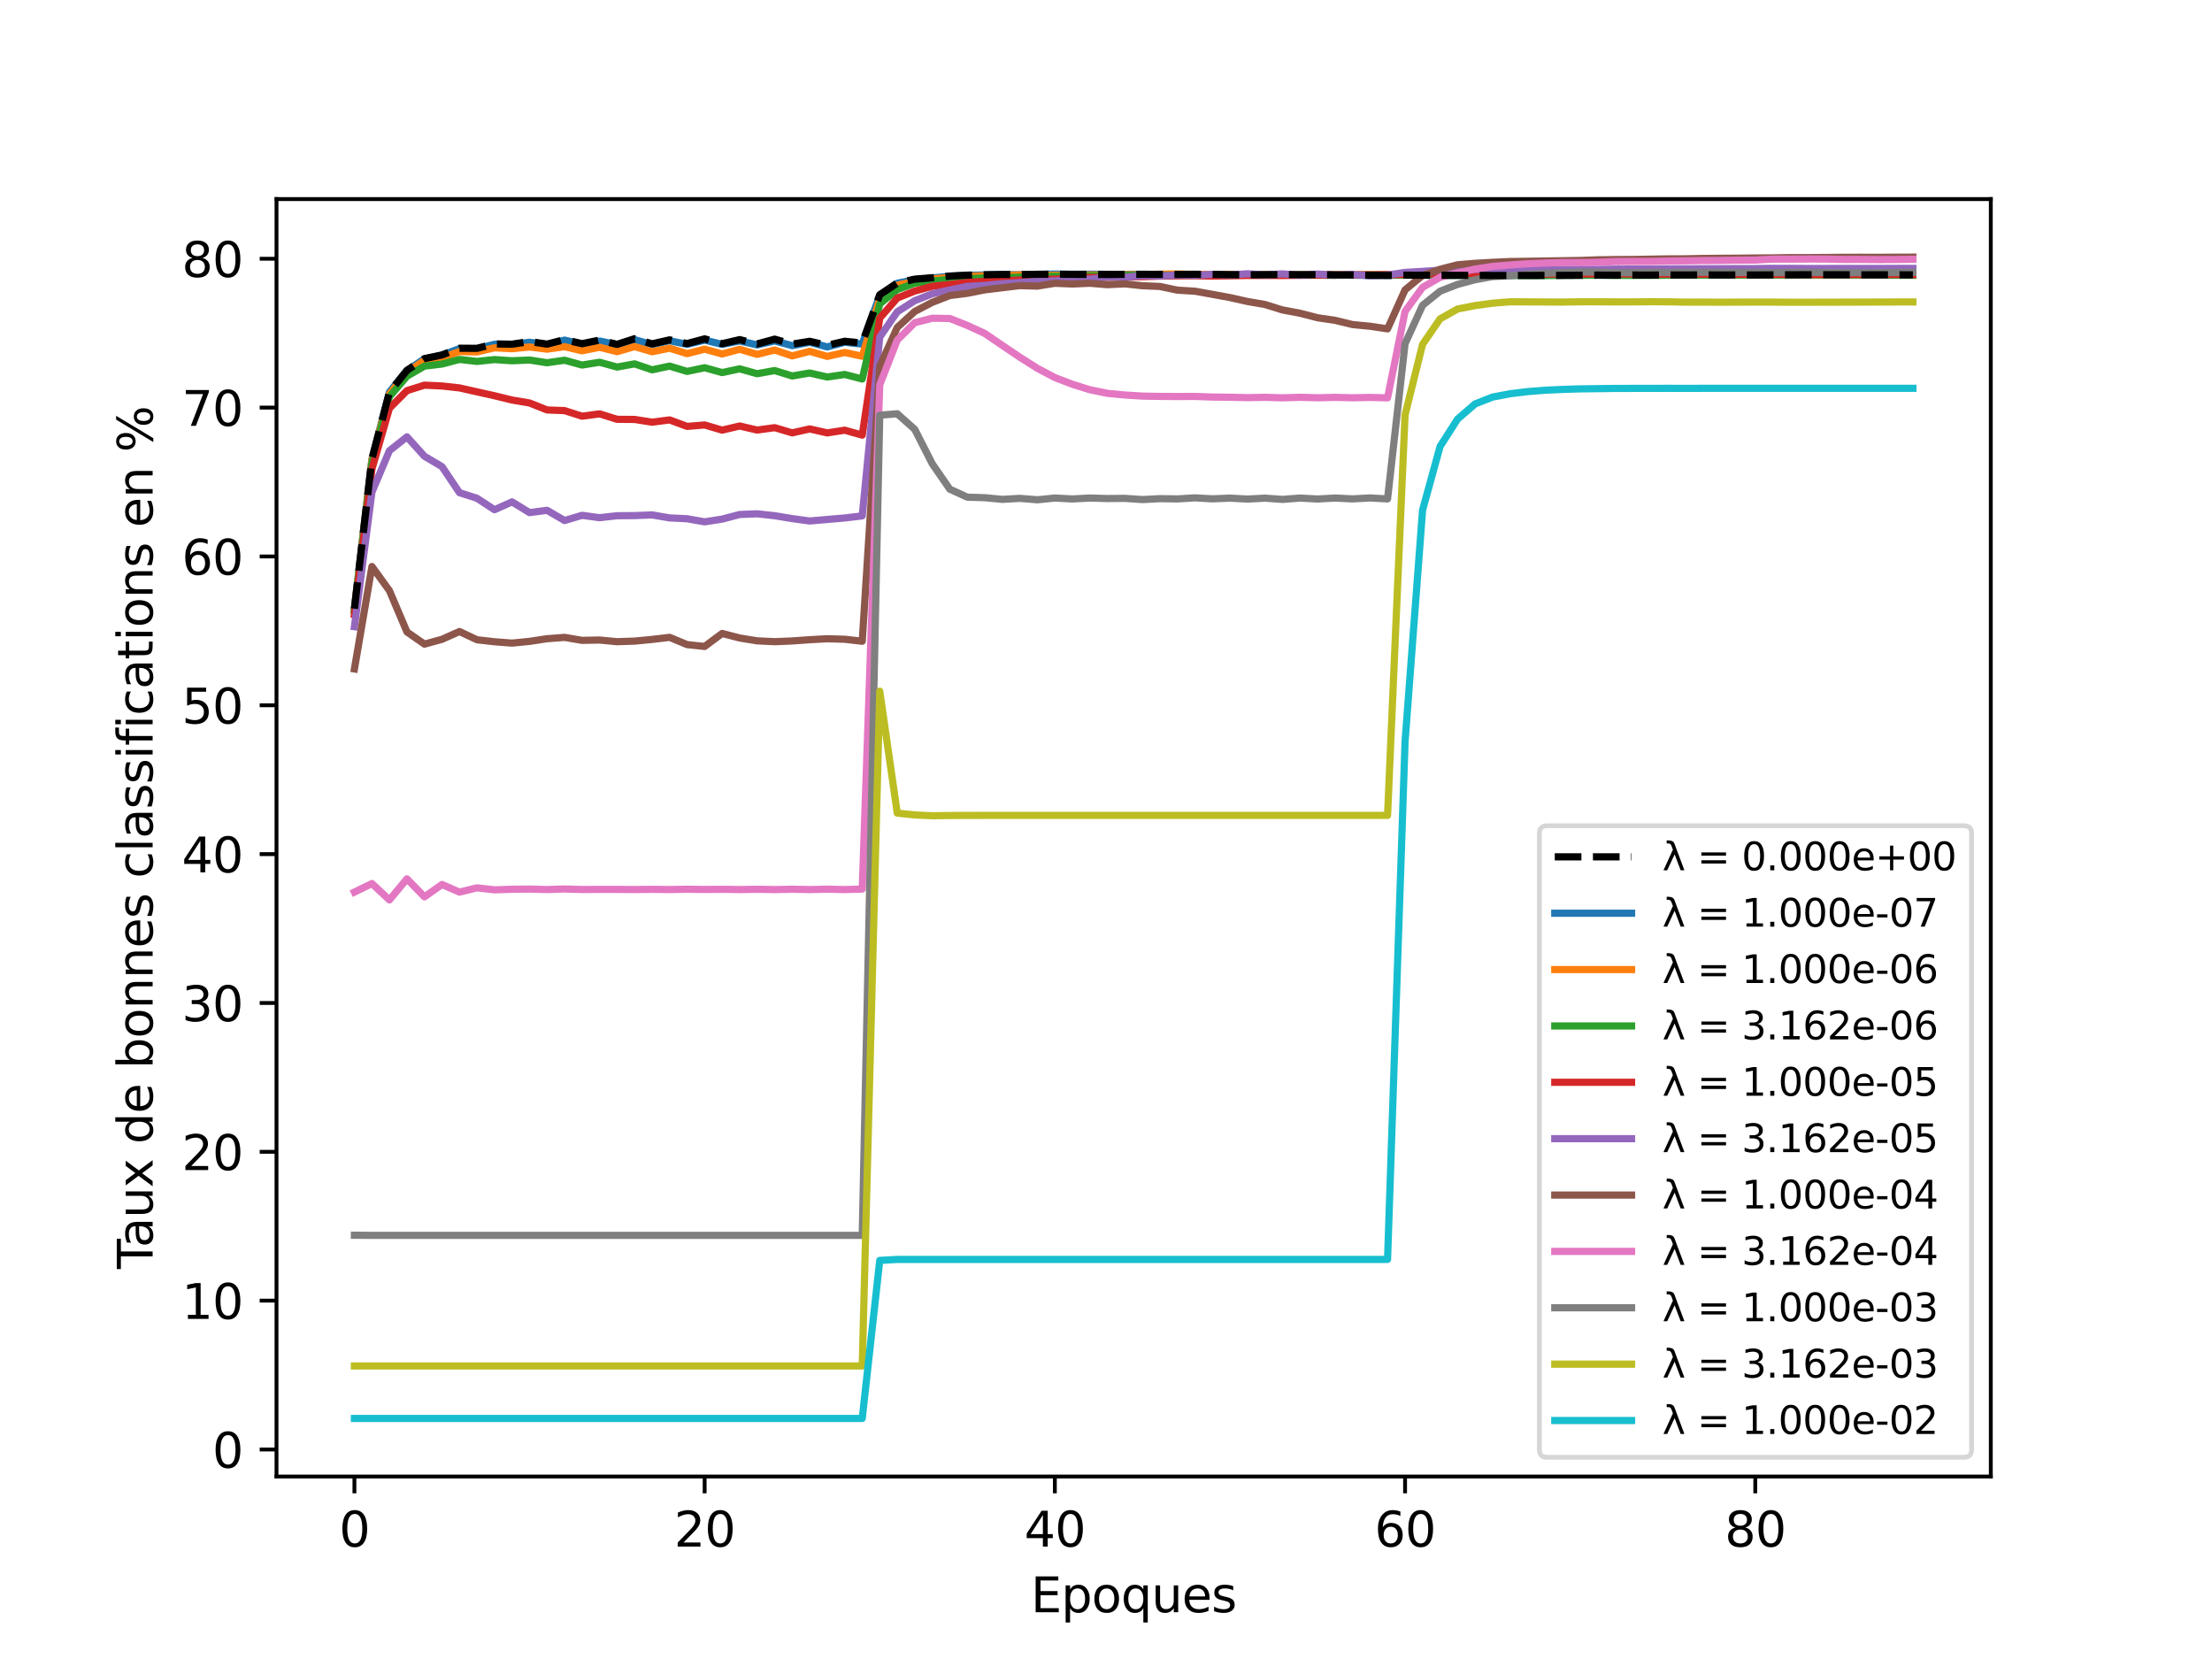 <?xml version="1.0" encoding="utf-8" standalone="no"?>
<!DOCTYPE svg PUBLIC "-//W3C//DTD SVG 1.1//EN"
  "http://www.w3.org/Graphics/SVG/1.1/DTD/svg11.dtd">
<svg xmlns:xlink="http://www.w3.org/1999/xlink" width="460.8pt" height="345.6pt" viewBox="0 0 460.8 345.6" xmlns="http://www.w3.org/2000/svg" version="1.1">
 <defs>
  <style type="text/css">*{stroke-linejoin: round; stroke-linecap: butt}</style>
 </defs>
 <g id="figure_1">
  <g id="patch_1">
   <path d="M 0 345.6 
L 460.8 345.6 
L 460.8 0 
L 0 0 
z
" style="fill: #ffffff"/>
  </g>
  <g id="axes_1">
   <g id="patch_2">
    <path d="M 57.6 307.584 
L 414.72 307.584 
L 414.72 41.472 
L 57.6 41.472 
z
" style="fill: #ffffff"/>
   </g>
   <g id="line2d_1">
    <path d="M 73.833 126.787 
L 77.481 95.65 
L 81.128 81.66 
L 84.776 77.214 
L 88.424 74.733 
L 92.072 74.001 
L 95.72 72.625 
L 99.367 72.649 
L 103.015 71.713 
L 106.663 71.75 
L 110.311 71.304 
L 113.959 71.781 
L 117.606 70.851 
L 121.254 71.701 
L 124.902 71.043 
L 128.55 71.8 
L 132.198 70.764 
L 135.845 71.788 
L 139.493 70.981 
L 143.141 71.732 
L 146.789 70.851 
L 150.437 71.732 
L 154.084 71.025 
L 157.732 71.85 
L 161.38 71.019 
L 165.028 72.005 
L 168.676 71.304 
L 172.323 72.271 
L 175.971 71.298 
L 179.619 71.688 
L 183.267 61.537 
L 186.915 59 
L 190.562 58.281 
L 194.21 57.915 
L 197.858 57.549 
L 201.506 57.369 
L 205.154 57.276 
L 208.801 57.208 
L 212.449 57.227 
L 216.097 57.14 
L 219.745 57.09 
L 223.393 57.128 
L 227.04 57.115 
L 230.688 57.14 
L 234.336 57.159 
L 237.984 57.121 
L 241.632 57.177 
L 245.28 57.19 
L 248.927 57.146 
L 252.575 57.159 
L 256.223 57.214 
L 259.871 57.196 
L 263.519 57.276 
L 267.166 57.27 
L 270.814 57.252 
L 274.462 57.264 
L 278.11 57.301 
L 281.758 57.338 
L 285.405 57.351 
L 289.053 57.351 
L 292.701 57.307 
L 296.349 57.307 
L 299.997 57.332 
L 303.644 57.332 
L 307.292 57.32 
L 310.94 57.351 
L 314.588 57.351 
L 318.236 57.345 
L 321.883 57.345 
L 325.531 57.326 
L 329.179 57.32 
L 332.827 57.326 
L 336.475 57.314 
L 340.122 57.32 
L 343.77 57.314 
L 347.418 57.283 
L 351.066 57.27 
L 354.714 57.264 
L 358.361 57.27 
L 362.009 57.314 
L 365.657 57.301 
L 369.305 57.289 
L 372.953 57.295 
L 376.6 57.276 
L 380.248 57.301 
L 383.896 57.295 
L 387.544 57.289 
L 391.192 57.289 
L 394.839 57.295 
L 398.487 57.307 
" clip-path="url(#pf3ab8b1bfd)" style="fill: none; stroke: #1f77b4; stroke-width: 1.5; stroke-linecap: square"/>
   </g>
   <g id="line2d_2">
    <path d="M 73.833 126.992 
L 77.481 95.824 
L 81.128 82.094 
L 84.776 77.58 
L 88.424 75.043 
L 92.072 74.535 
L 95.72 73.232 
L 99.367 73.313 
L 103.015 72.451 
L 106.663 72.643 
L 110.311 72.284 
L 113.959 72.736 
L 117.606 72.222 
L 121.254 73.077 
L 124.902 72.346 
L 128.55 73.257 
L 132.198 72.203 
L 135.845 73.27 
L 139.493 72.538 
L 143.141 73.673 
L 146.789 72.73 
L 150.437 73.741 
L 154.084 72.755 
L 157.732 73.822 
L 161.38 72.91 
L 165.028 74.138 
L 168.676 73.189 
L 172.323 74.243 
L 175.971 73.425 
L 179.619 74.212 
L 183.267 62.25 
L 186.915 59.428 
L 190.562 58.579 
L 194.21 58.114 
L 197.858 57.785 
L 201.506 57.562 
L 205.154 57.425 
L 208.801 57.357 
L 212.449 57.258 
L 216.097 57.314 
L 219.745 57.326 
L 223.393 57.283 
L 227.04 57.27 
L 230.688 57.27 
L 234.336 57.221 
L 237.984 57.214 
L 241.632 57.115 
L 245.28 57.072 
L 248.927 57.146 
L 252.575 57.183 
L 256.223 57.152 
L 259.871 57.165 
L 263.519 57.159 
L 267.166 57.221 
L 270.814 57.258 
L 274.462 57.214 
L 278.11 57.239 
L 281.758 57.252 
L 285.405 57.252 
L 289.053 57.227 
L 292.701 57.233 
L 296.349 57.233 
L 299.997 57.221 
L 303.644 57.27 
L 307.292 57.245 
L 310.94 57.276 
L 314.588 57.27 
L 318.236 57.27 
L 321.883 57.283 
L 325.531 57.264 
L 329.179 57.276 
L 332.827 57.27 
L 336.475 57.258 
L 340.122 57.245 
L 343.77 57.239 
L 347.418 57.258 
L 351.066 57.252 
L 354.714 57.27 
L 358.361 57.27 
L 362.009 57.283 
L 365.657 57.258 
L 369.305 57.264 
L 372.953 57.27 
L 376.6 57.27 
L 380.248 57.283 
L 383.896 57.264 
L 387.544 57.258 
L 391.192 57.264 
L 394.839 57.245 
L 398.487 57.264 
" clip-path="url(#pf3ab8b1bfd)" style="fill: none; stroke: #ff7f0e; stroke-width: 1.5; stroke-linecap: square"/>
   </g>
   <g id="line2d_3">
    <path d="M 73.833 127.172 
L 77.481 96.37 
L 81.128 82.646 
L 84.776 78.373 
L 88.424 76.271 
L 92.072 75.837 
L 95.72 74.876 
L 99.367 75.291 
L 103.015 74.907 
L 106.663 75.155 
L 110.311 75 
L 113.959 75.564 
L 117.606 75.043 
L 121.254 76.048 
L 124.902 75.465 
L 128.55 76.463 
L 132.198 75.8 
L 135.845 77.04 
L 139.493 76.265 
L 143.141 77.375 
L 146.789 76.606 
L 150.437 77.617 
L 154.084 76.835 
L 157.732 77.852 
L 161.38 77.195 
L 165.028 78.324 
L 168.676 77.704 
L 172.323 78.541 
L 175.971 78.007 
L 179.619 78.956 
L 183.267 63.304 
L 186.915 60.321 
L 190.562 59 
L 194.21 58.554 
L 197.858 58.207 
L 201.506 58.07 
L 205.154 57.903 
L 208.801 57.81 
L 212.449 57.754 
L 216.097 57.611 
L 219.745 57.555 
L 223.393 57.537 
L 227.04 57.45 
L 230.688 57.407 
L 234.336 57.351 
L 237.984 57.357 
L 241.632 57.351 
L 245.28 57.351 
L 248.927 57.351 
L 252.575 57.351 
L 256.223 57.351 
L 259.871 57.295 
L 263.519 57.276 
L 267.166 57.283 
L 270.814 57.307 
L 274.462 57.332 
L 278.11 57.357 
L 281.758 57.295 
L 285.405 57.27 
L 289.053 57.245 
L 292.701 57.27 
L 296.349 57.295 
L 299.997 57.338 
L 303.644 57.351 
L 307.292 57.357 
L 310.94 57.394 
L 314.588 57.369 
L 318.236 57.382 
L 321.883 57.382 
L 325.531 57.351 
L 329.179 57.338 
L 332.827 57.314 
L 336.475 57.363 
L 340.122 57.363 
L 343.77 57.357 
L 347.418 57.338 
L 351.066 57.295 
L 354.714 57.314 
L 358.361 57.295 
L 362.009 57.289 
L 365.657 57.276 
L 369.305 57.264 
L 372.953 57.283 
L 376.6 57.258 
L 380.248 57.245 
L 383.896 57.283 
L 387.544 57.295 
L 391.192 57.32 
L 394.839 57.338 
L 398.487 57.351 
" clip-path="url(#pf3ab8b1bfd)" style="fill: none; stroke: #2ca02c; stroke-width: 1.5; stroke-linecap: square"/>
   </g>
   <g id="line2d_4">
    <path d="M 73.833 127.984 
L 77.481 97.715 
L 81.128 85.046 
L 84.776 81.375 
L 88.424 80.234 
L 92.072 80.407 
L 95.72 80.81 
L 99.367 81.629 
L 103.015 82.441 
L 106.663 83.334 
L 110.311 83.948 
L 113.959 85.399 
L 117.606 85.536 
L 121.254 86.702 
L 124.902 86.212 
L 128.55 87.347 
L 132.198 87.378 
L 135.845 87.948 
L 139.493 87.477 
L 143.141 88.829 
L 146.789 88.525 
L 150.437 89.604 
L 154.084 88.742 
L 157.732 89.592 
L 161.38 89.089 
L 165.028 90.174 
L 168.676 89.35 
L 172.323 90.181 
L 175.971 89.616 
L 179.619 90.646 
L 183.267 66.268 
L 186.915 62.082 
L 190.562 60.631 
L 194.21 59.639 
L 197.858 59.261 
L 201.506 58.845 
L 205.154 58.603 
L 208.801 58.504 
L 212.449 58.324 
L 216.097 58.25 
L 219.745 58.151 
L 223.393 57.903 
L 227.04 57.791 
L 230.688 57.766 
L 234.336 57.686 
L 237.984 57.636 
L 241.632 57.518 
L 245.28 57.456 
L 248.927 57.438 
L 252.575 57.506 
L 256.223 57.45 
L 259.871 57.382 
L 263.519 57.382 
L 267.166 57.394 
L 270.814 57.351 
L 274.462 57.314 
L 278.11 57.32 
L 281.758 57.283 
L 285.405 57.245 
L 289.053 57.208 
L 292.701 57.165 
L 296.349 57.066 
L 299.997 57.022 
L 303.644 57.004 
L 307.292 56.942 
L 310.94 56.954 
L 314.588 56.997 
L 318.236 57.059 
L 321.883 57.115 
L 325.531 57.072 
L 329.179 57.078 
L 332.827 57.084 
L 336.475 57.053 
L 340.122 57.072 
L 343.77 57.09 
L 347.418 57.103 
L 351.066 57.09 
L 354.714 57.109 
L 358.361 57.078 
L 362.009 57.128 
L 365.657 57.134 
L 369.305 57.14 
L 372.953 57.159 
L 376.6 57.171 
L 380.248 57.196 
L 383.896 57.165 
L 387.544 57.177 
L 391.192 57.183 
L 394.839 57.177 
L 398.487 57.196 
" clip-path="url(#pf3ab8b1bfd)" style="fill: none; stroke: #d62728; stroke-width: 1.5; stroke-linecap: square"/>
   </g>
   <g id="line2d_5">
    <path d="M 73.833 130.551 
L 77.481 102.515 
L 81.128 93.883 
L 84.776 91.005 
L 88.424 95.049 
L 92.072 97.207 
L 95.72 102.633 
L 99.367 103.799 
L 103.015 106.186 
L 106.663 104.549 
L 110.311 106.788 
L 113.959 106.304 
L 117.606 108.437 
L 121.254 107.352 
L 124.902 107.848 
L 128.55 107.433 
L 132.198 107.408 
L 135.845 107.265 
L 139.493 107.892 
L 143.141 108.065 
L 146.789 108.71 
L 150.437 108.14 
L 154.084 107.178 
L 157.732 107.036 
L 161.38 107.433 
L 165.028 108.034 
L 168.676 108.53 
L 172.323 108.214 
L 175.971 107.904 
L 179.619 107.47 
L 183.267 70.225 
L 186.915 64.954 
L 190.562 62.634 
L 194.21 61.202 
L 197.858 60.402 
L 201.506 59.664 
L 205.154 59.453 
L 208.801 59.1 
L 212.449 58.87 
L 216.097 58.56 
L 219.745 58.517 
L 223.393 58.182 
L 227.04 58.176 
L 230.688 57.717 
L 234.336 57.754 
L 237.984 57.438 
L 241.632 57.487 
L 245.28 57.301 
L 248.927 57.369 
L 252.575 57.14 
L 256.223 57.289 
L 259.871 57.028 
L 263.519 57.264 
L 267.166 57.047 
L 270.814 57.345 
L 274.462 57.09 
L 278.11 57.326 
L 281.758 57.183 
L 285.405 57.444 
L 289.053 57.289 
L 292.701 56.749 
L 296.349 56.532 
L 299.997 56.297 
L 303.644 56.104 
L 307.292 56.129 
L 310.94 56.098 
L 314.588 56.086 
L 318.236 56.086 
L 321.883 56.142 
L 325.531 56.154 
L 329.179 56.129 
L 332.827 56.123 
L 336.475 56.067 
L 340.122 56.042 
L 343.77 56.049 
L 347.418 56.005 
L 351.066 55.999 
L 354.714 55.98 
L 358.361 55.968 
L 362.009 55.949 
L 365.657 55.943 
L 369.305 55.906 
L 372.953 55.906 
L 376.6 55.937 
L 380.248 55.931 
L 383.896 55.925 
L 387.544 55.918 
L 391.192 55.925 
L 394.839 55.906 
L 398.487 55.906 
" clip-path="url(#pf3ab8b1bfd)" style="fill: none; stroke: #9467bd; stroke-width: 1.5; stroke-linecap: square"/>
   </g>
   <g id="line2d_6">
    <path d="M 73.833 139.357 
L 77.481 118.012 
L 81.128 123.048 
L 84.776 131.643 
L 88.424 134.185 
L 92.072 133.181 
L 95.72 131.556 
L 99.367 133.274 
L 103.015 133.689 
L 106.663 133.968 
L 110.311 133.609 
L 113.959 133.057 
L 117.606 132.778 
L 121.254 133.398 
L 124.902 133.329 
L 128.55 133.677 
L 132.198 133.553 
L 135.845 133.205 
L 139.493 132.771 
L 143.141 134.284 
L 146.789 134.669 
L 150.437 131.959 
L 154.084 132.908 
L 157.732 133.497 
L 161.38 133.677 
L 165.028 133.522 
L 168.676 133.261 
L 172.323 133.063 
L 175.971 133.168 
L 179.619 133.584 
L 183.267 76.314 
L 186.915 68.216 
L 190.562 64.879 
L 194.21 62.982 
L 197.858 61.568 
L 201.506 61.103 
L 205.154 60.383 
L 208.801 59.937 
L 212.449 59.503 
L 216.097 59.602 
L 219.745 59.013 
L 223.393 59.162 
L 227.04 59.007 
L 230.688 59.304 
L 234.336 59.131 
L 237.984 59.521 
L 241.632 59.676 
L 245.28 60.445 
L 248.927 60.662 
L 252.575 61.32 
L 256.223 61.989 
L 259.871 62.808 
L 263.519 63.434 
L 267.166 64.569 
L 270.814 65.251 
L 274.462 66.194 
L 278.11 66.727 
L 281.758 67.614 
L 285.405 67.961 
L 289.053 68.507 
L 292.701 60.383 
L 296.349 57.376 
L 299.997 56.092 
L 303.644 55.156 
L 307.292 54.852 
L 310.94 54.647 
L 314.588 54.48 
L 318.236 54.43 
L 321.883 54.368 
L 325.531 54.312 
L 329.179 54.256 
L 332.827 54.126 
L 336.475 54.07 
L 340.122 54.052 
L 343.77 53.99 
L 347.418 53.928 
L 351.066 53.915 
L 354.714 53.841 
L 358.361 53.81 
L 362.009 53.785 
L 365.657 53.742 
L 369.305 53.717 
L 372.953 53.661 
L 376.6 53.661 
L 380.248 53.636 
L 383.896 53.605 
L 387.544 53.593 
L 391.192 53.605 
L 394.839 53.58 
L 398.487 53.568 
" clip-path="url(#pf3ab8b1bfd)" style="fill: none; stroke: #8c564b; stroke-width: 1.5; stroke-linecap: square"/>
   </g>
   <g id="line2d_7">
    <path d="M 73.833 185.842 
L 77.481 184.063 
L 81.128 187.473 
L 84.776 183.083 
L 88.424 186.828 
L 92.072 184.255 
L 95.72 185.842 
L 99.367 184.949 
L 103.015 185.371 
L 106.663 185.247 
L 110.311 185.21 
L 113.959 185.309 
L 117.606 185.191 
L 121.254 185.303 
L 124.902 185.278 
L 128.55 185.278 
L 132.198 185.309 
L 135.845 185.266 
L 139.493 185.315 
L 143.141 185.241 
L 146.789 185.297 
L 150.437 185.259 
L 154.084 185.315 
L 157.732 185.253 
L 161.38 185.315 
L 165.028 185.241 
L 168.676 185.315 
L 172.323 185.228 
L 175.971 185.315 
L 179.619 185.204 
L 183.267 80.165 
L 186.915 70.845 
L 190.562 67.217 
L 194.21 66.293 
L 197.858 66.343 
L 201.506 67.788 
L 205.154 69.468 
L 208.801 71.955 
L 212.449 74.411 
L 216.097 76.724 
L 219.745 78.652 
L 223.393 80.054 
L 227.04 81.189 
L 230.688 81.939 
L 234.336 82.286 
L 237.984 82.516 
L 241.632 82.578 
L 245.28 82.603 
L 248.927 82.584 
L 252.575 82.714 
L 256.223 82.751 
L 259.871 82.838 
L 263.519 82.764 
L 267.166 82.875 
L 270.814 82.764 
L 274.462 82.863 
L 278.11 82.776 
L 281.758 82.863 
L 285.405 82.789 
L 289.053 82.882 
L 292.701 64.861 
L 296.349 59.856 
L 299.997 57.766 
L 303.644 56.855 
L 307.292 56.049 
L 310.94 55.503 
L 314.588 55.199 
L 318.236 54.951 
L 321.883 54.796 
L 325.531 54.697 
L 329.179 54.697 
L 332.827 54.635 
L 336.475 54.486 
L 340.122 54.461 
L 343.77 54.461 
L 347.418 54.38 
L 351.066 54.337 
L 354.714 54.281 
L 358.361 54.256 
L 362.009 54.188 
L 365.657 54.176 
L 369.305 53.977 
L 372.953 53.983 
L 376.6 53.959 
L 380.248 53.965 
L 383.896 54.052 
L 387.544 54.046 
L 391.192 54.077 
L 394.839 54.064 
L 398.487 54.014 
" clip-path="url(#pf3ab8b1bfd)" style="fill: none; stroke: #e377c2; stroke-width: 1.5; stroke-linecap: square"/>
   </g>
   <g id="line2d_8">
    <path d="M 73.833 257.319 
L 77.481 257.35 
L 81.128 257.35 
L 84.776 257.35 
L 88.424 257.35 
L 92.072 257.35 
L 95.72 257.35 
L 99.367 257.35 
L 103.015 257.35 
L 106.663 257.35 
L 110.311 257.35 
L 113.959 257.35 
L 117.606 257.35 
L 121.254 257.35 
L 124.902 257.35 
L 128.55 257.35 
L 132.198 257.35 
L 135.845 257.35 
L 139.493 257.35 
L 143.141 257.35 
L 146.789 257.35 
L 150.437 257.35 
L 154.084 257.35 
L 157.732 257.35 
L 161.38 257.35 
L 165.028 257.35 
L 168.676 257.35 
L 172.323 257.35 
L 175.971 257.35 
L 179.619 257.35 
L 183.267 86.497 
L 186.915 86.193 
L 190.562 89.443 
L 194.21 96.618 
L 197.858 101.901 
L 201.506 103.569 
L 205.154 103.681 
L 208.801 104.028 
L 212.449 103.817 
L 216.097 104.115 
L 219.745 103.749 
L 223.393 103.941 
L 227.04 103.749 
L 230.688 103.855 
L 234.336 103.817 
L 237.984 104.072 
L 241.632 103.879 
L 245.28 103.935 
L 248.927 103.712 
L 252.575 103.917 
L 256.223 103.768 
L 259.871 103.966 
L 263.519 103.774 
L 267.166 104.034 
L 270.814 103.755 
L 274.462 103.954 
L 278.11 103.749 
L 281.758 103.929 
L 285.405 103.731 
L 289.053 103.935 
L 292.701 71.589 
L 296.349 63.596 
L 299.997 60.662 
L 303.644 59.242 
L 307.292 58.269 
L 310.94 57.617 
L 314.588 57.438 
L 318.236 57.14 
L 321.883 56.935 
L 325.531 56.78 
L 329.179 56.656 
L 332.827 56.693 
L 336.475 56.805 
L 340.122 56.805 
L 343.77 56.731 
L 347.418 56.774 
L 351.066 56.743 
L 354.714 56.724 
L 358.361 56.743 
L 362.009 56.762 
L 365.657 56.743 
L 369.305 56.799 
L 372.953 56.768 
L 376.6 56.755 
L 380.248 56.78 
L 383.896 56.811 
L 387.544 56.811 
L 391.192 56.799 
L 394.839 56.774 
L 398.487 56.749 
" clip-path="url(#pf3ab8b1bfd)" style="fill: none; stroke: #7f7f7f; stroke-width: 1.5; stroke-linecap: square"/>
   </g>
   <g id="line2d_9">
    <path d="M 73.833 284.555 
L 77.481 284.555 
L 81.128 284.555 
L 84.776 284.555 
L 88.424 284.555 
L 92.072 284.555 
L 95.72 284.555 
L 99.367 284.555 
L 103.015 284.555 
L 106.663 284.555 
L 110.311 284.555 
L 113.959 284.555 
L 117.606 284.555 
L 121.254 284.555 
L 124.902 284.555 
L 128.55 284.555 
L 132.198 284.555 
L 135.845 284.555 
L 139.493 284.555 
L 143.141 284.555 
L 146.789 284.555 
L 150.437 284.555 
L 154.084 284.555 
L 157.732 284.555 
L 161.38 284.555 
L 165.028 284.555 
L 168.676 284.555 
L 172.323 284.555 
L 175.971 284.555 
L 179.619 284.555 
L 183.267 143.99 
L 186.915 169.39 
L 190.562 169.768 
L 194.21 169.936 
L 197.858 169.88 
L 201.506 169.868 
L 205.154 169.862 
L 208.801 169.862 
L 212.449 169.862 
L 216.097 169.862 
L 219.745 169.862 
L 223.393 169.862 
L 227.04 169.862 
L 230.688 169.862 
L 234.336 169.862 
L 237.984 169.862 
L 241.632 169.862 
L 245.28 169.862 
L 248.927 169.862 
L 252.575 169.862 
L 256.223 169.862 
L 259.871 169.862 
L 263.519 169.862 
L 267.166 169.862 
L 270.814 169.862 
L 274.462 169.862 
L 278.11 169.862 
L 281.758 169.862 
L 285.405 169.862 
L 289.053 169.862 
L 292.701 86.41 
L 296.349 71.732 
L 299.997 66.423 
L 303.644 64.371 
L 307.292 63.658 
L 310.94 63.161 
L 314.588 62.87 
L 318.236 62.889 
L 321.883 62.907 
L 325.531 62.926 
L 329.179 62.87 
L 332.827 62.87 
L 336.475 62.889 
L 340.122 62.895 
L 343.77 62.851 
L 347.418 62.876 
L 351.066 62.938 
L 354.714 62.932 
L 358.361 62.957 
L 362.009 62.938 
L 365.657 62.926 
L 369.305 62.932 
L 372.953 62.963 
L 376.6 62.963 
L 380.248 62.951 
L 383.896 62.944 
L 387.544 62.932 
L 391.192 62.92 
L 394.839 62.907 
L 398.487 62.901 
" clip-path="url(#pf3ab8b1bfd)" style="fill: none; stroke: #bcbd22; stroke-width: 1.5; stroke-linecap: square"/>
   </g>
   <g id="line2d_10">
    <path d="M 73.833 295.488 
L 77.481 295.488 
L 81.128 295.488 
L 84.776 295.488 
L 88.424 295.488 
L 92.072 295.488 
L 95.72 295.488 
L 99.367 295.488 
L 103.015 295.488 
L 106.663 295.488 
L 110.311 295.488 
L 113.959 295.488 
L 117.606 295.488 
L 121.254 295.488 
L 124.902 295.488 
L 128.55 295.488 
L 132.198 295.488 
L 135.845 295.488 
L 139.493 295.488 
L 143.141 295.488 
L 146.789 295.488 
L 150.437 295.488 
L 154.084 295.488 
L 157.732 295.488 
L 161.38 295.488 
L 165.028 295.488 
L 168.676 295.488 
L 172.323 295.488 
L 175.971 295.488 
L 179.619 295.488 
L 183.267 262.565 
L 186.915 262.361 
L 190.562 262.361 
L 194.21 262.361 
L 197.858 262.361 
L 201.506 262.361 
L 205.154 262.361 
L 208.801 262.361 
L 212.449 262.361 
L 216.097 262.361 
L 219.745 262.361 
L 223.393 262.361 
L 227.04 262.361 
L 230.688 262.361 
L 234.336 262.361 
L 237.984 262.361 
L 241.632 262.361 
L 245.28 262.361 
L 248.927 262.361 
L 252.575 262.361 
L 256.223 262.361 
L 259.871 262.361 
L 263.519 262.361 
L 267.166 262.361 
L 270.814 262.361 
L 274.462 262.361 
L 278.11 262.361 
L 281.758 262.361 
L 285.405 262.361 
L 289.053 262.361 
L 292.701 154.47 
L 296.349 106.261 
L 299.997 93.002 
L 303.644 87.297 
L 307.292 84.141 
L 310.94 82.714 
L 314.588 82.02 
L 318.236 81.579 
L 321.883 81.288 
L 325.531 81.121 
L 329.179 81.009 
L 332.827 80.965 
L 336.475 80.916 
L 340.122 80.91 
L 343.77 80.903 
L 347.418 80.897 
L 351.066 80.903 
L 354.714 80.897 
L 358.361 80.897 
L 362.009 80.897 
L 365.657 80.897 
L 369.305 80.897 
L 372.953 80.897 
L 376.6 80.897 
L 380.248 80.897 
L 383.896 80.897 
L 387.544 80.897 
L 391.192 80.897 
L 394.839 80.897 
L 398.487 80.897 
" clip-path="url(#pf3ab8b1bfd)" style="fill: none; stroke: #17becf; stroke-width: 1.5; stroke-linecap: square"/>
   </g>
   <g id="matplotlib.axis_1">
    <g id="xtick_1">
     <g id="line2d_11">
      <defs>
       <path id="m7940fbcbc7" d="M 0 0 
L 0 3.5 
" style="stroke: #000000; stroke-width: 0.8"/>
      </defs>
      <g>
       <use xlink:href="#m7940fbcbc7" x="73.833" y="307.584" style="stroke: #000000; stroke-width: 0.8"/>
      </g>
     </g>
     <g id="text_1">
      <!-- 0 -->
      <g transform="translate(70.651 322.182) scale(0.1 -0.1)">
       <defs>
        <path id="DejaVuSans-30" d="M 2034 4250 
Q 1547 4250 1301 3770 
Q 1056 3291 1056 2328 
Q 1056 1369 1301 889 
Q 1547 409 2034 409 
Q 2525 409 2770 889 
Q 3016 1369 3016 2328 
Q 3016 3291 2770 3770 
Q 2525 4250 2034 4250 
z
M 2034 4750 
Q 2819 4750 3233 4129 
Q 3647 3509 3647 2328 
Q 3647 1150 3233 529 
Q 2819 -91 2034 -91 
Q 1250 -91 836 529 
Q 422 1150 422 2328 
Q 422 3509 836 4129 
Q 1250 4750 2034 4750 
z
" transform="scale(0.016)"/>
       </defs>
       <use xlink:href="#DejaVuSans-30"/>
      </g>
     </g>
    </g>
    <g id="xtick_2">
     <g id="line2d_12">
      <g>
       <use xlink:href="#m7940fbcbc7" x="146.789" y="307.584" style="stroke: #000000; stroke-width: 0.8"/>
      </g>
     </g>
     <g id="text_2">
      <!-- 20 -->
      <g transform="translate(140.426 322.182) scale(0.1 -0.1)">
       <defs>
        <path id="DejaVuSans-32" d="M 1228 531 
L 3431 531 
L 3431 0 
L 469 0 
L 469 531 
Q 828 903 1448 1529 
Q 2069 2156 2228 2338 
Q 2531 2678 2651 2914 
Q 2772 3150 2772 3378 
Q 2772 3750 2511 3984 
Q 2250 4219 1831 4219 
Q 1534 4219 1204 4116 
Q 875 4013 500 3803 
L 500 4441 
Q 881 4594 1212 4672 
Q 1544 4750 1819 4750 
Q 2544 4750 2975 4387 
Q 3406 4025 3406 3419 
Q 3406 3131 3298 2873 
Q 3191 2616 2906 2266 
Q 2828 2175 2409 1742 
Q 1991 1309 1228 531 
z
" transform="scale(0.016)"/>
       </defs>
       <use xlink:href="#DejaVuSans-32"/>
       <use xlink:href="#DejaVuSans-30" x="63.623"/>
      </g>
     </g>
    </g>
    <g id="xtick_3">
     <g id="line2d_13">
      <g>
       <use xlink:href="#m7940fbcbc7" x="219.745" y="307.584" style="stroke: #000000; stroke-width: 0.8"/>
      </g>
     </g>
     <g id="text_3">
      <!-- 40 -->
      <g transform="translate(213.382 322.182) scale(0.1 -0.1)">
       <defs>
        <path id="DejaVuSans-34" d="M 2419 4116 
L 825 1625 
L 2419 1625 
L 2419 4116 
z
M 2253 4666 
L 3047 4666 
L 3047 1625 
L 3713 1625 
L 3713 1100 
L 3047 1100 
L 3047 0 
L 2419 0 
L 2419 1100 
L 313 1100 
L 313 1709 
L 2253 4666 
z
" transform="scale(0.016)"/>
       </defs>
       <use xlink:href="#DejaVuSans-34"/>
       <use xlink:href="#DejaVuSans-30" x="63.623"/>
      </g>
     </g>
    </g>
    <g id="xtick_4">
     <g id="line2d_14">
      <g>
       <use xlink:href="#m7940fbcbc7" x="292.701" y="307.584" style="stroke: #000000; stroke-width: 0.8"/>
      </g>
     </g>
     <g id="text_4">
      <!-- 60 -->
      <g transform="translate(286.338 322.182) scale(0.1 -0.1)">
       <defs>
        <path id="DejaVuSans-36" d="M 2113 2584 
Q 1688 2584 1439 2293 
Q 1191 2003 1191 1497 
Q 1191 994 1439 701 
Q 1688 409 2113 409 
Q 2538 409 2786 701 
Q 3034 994 3034 1497 
Q 3034 2003 2786 2293 
Q 2538 2584 2113 2584 
z
M 3366 4563 
L 3366 3988 
Q 3128 4100 2886 4159 
Q 2644 4219 2406 4219 
Q 1781 4219 1451 3797 
Q 1122 3375 1075 2522 
Q 1259 2794 1537 2939 
Q 1816 3084 2150 3084 
Q 2853 3084 3261 2657 
Q 3669 2231 3669 1497 
Q 3669 778 3244 343 
Q 2819 -91 2113 -91 
Q 1303 -91 875 529 
Q 447 1150 447 2328 
Q 447 3434 972 4092 
Q 1497 4750 2381 4750 
Q 2619 4750 2861 4703 
Q 3103 4656 3366 4563 
z
" transform="scale(0.016)"/>
       </defs>
       <use xlink:href="#DejaVuSans-36"/>
       <use xlink:href="#DejaVuSans-30" x="63.623"/>
      </g>
     </g>
    </g>
    <g id="xtick_5">
     <g id="line2d_15">
      <g>
       <use xlink:href="#m7940fbcbc7" x="365.657" y="307.584" style="stroke: #000000; stroke-width: 0.8"/>
      </g>
     </g>
     <g id="text_5">
      <!-- 80 -->
      <g transform="translate(359.295 322.182) scale(0.1 -0.1)">
       <defs>
        <path id="DejaVuSans-38" d="M 2034 2216 
Q 1584 2216 1326 1975 
Q 1069 1734 1069 1313 
Q 1069 891 1326 650 
Q 1584 409 2034 409 
Q 2484 409 2743 651 
Q 3003 894 3003 1313 
Q 3003 1734 2745 1975 
Q 2488 2216 2034 2216 
z
M 1403 2484 
Q 997 2584 770 2862 
Q 544 3141 544 3541 
Q 544 4100 942 4425 
Q 1341 4750 2034 4750 
Q 2731 4750 3128 4425 
Q 3525 4100 3525 3541 
Q 3525 3141 3298 2862 
Q 3072 2584 2669 2484 
Q 3125 2378 3379 2068 
Q 3634 1759 3634 1313 
Q 3634 634 3220 271 
Q 2806 -91 2034 -91 
Q 1263 -91 848 271 
Q 434 634 434 1313 
Q 434 1759 690 2068 
Q 947 2378 1403 2484 
z
M 1172 3481 
Q 1172 3119 1398 2916 
Q 1625 2713 2034 2713 
Q 2441 2713 2670 2916 
Q 2900 3119 2900 3481 
Q 2900 3844 2670 4047 
Q 2441 4250 2034 4250 
Q 1625 4250 1398 4047 
Q 1172 3844 1172 3481 
z
" transform="scale(0.016)"/>
       </defs>
       <use xlink:href="#DejaVuSans-38"/>
       <use xlink:href="#DejaVuSans-30" x="63.623"/>
      </g>
     </g>
    </g>
    <g id="text_6">
     <!-- Epoques -->
     <g transform="translate(214.743 335.861) scale(0.1 -0.1)">
      <defs>
       <path id="DejaVuSans-45" d="M 628 4666 
L 3578 4666 
L 3578 4134 
L 1259 4134 
L 1259 2753 
L 3481 2753 
L 3481 2222 
L 1259 2222 
L 1259 531 
L 3634 531 
L 3634 0 
L 628 0 
L 628 4666 
z
" transform="scale(0.016)"/>
       <path id="DejaVuSans-70" d="M 1159 525 
L 1159 -1331 
L 581 -1331 
L 581 3500 
L 1159 3500 
L 1159 2969 
Q 1341 3281 1617 3432 
Q 1894 3584 2278 3584 
Q 2916 3584 3314 3078 
Q 3713 2572 3713 1747 
Q 3713 922 3314 415 
Q 2916 -91 2278 -91 
Q 1894 -91 1617 61 
Q 1341 213 1159 525 
z
M 3116 1747 
Q 3116 2381 2855 2742 
Q 2594 3103 2138 3103 
Q 1681 3103 1420 2742 
Q 1159 2381 1159 1747 
Q 1159 1113 1420 752 
Q 1681 391 2138 391 
Q 2594 391 2855 752 
Q 3116 1113 3116 1747 
z
" transform="scale(0.016)"/>
       <path id="DejaVuSans-6f" d="M 1959 3097 
Q 1497 3097 1228 2736 
Q 959 2375 959 1747 
Q 959 1119 1226 758 
Q 1494 397 1959 397 
Q 2419 397 2687 759 
Q 2956 1122 2956 1747 
Q 2956 2369 2687 2733 
Q 2419 3097 1959 3097 
z
M 1959 3584 
Q 2709 3584 3137 3096 
Q 3566 2609 3566 1747 
Q 3566 888 3137 398 
Q 2709 -91 1959 -91 
Q 1206 -91 779 398 
Q 353 888 353 1747 
Q 353 2609 779 3096 
Q 1206 3584 1959 3584 
z
" transform="scale(0.016)"/>
       <path id="DejaVuSans-71" d="M 947 1747 
Q 947 1113 1208 752 
Q 1469 391 1925 391 
Q 2381 391 2643 752 
Q 2906 1113 2906 1747 
Q 2906 2381 2643 2742 
Q 2381 3103 1925 3103 
Q 1469 3103 1208 2742 
Q 947 2381 947 1747 
z
M 2906 525 
Q 2725 213 2448 61 
Q 2172 -91 1784 -91 
Q 1150 -91 751 415 
Q 353 922 353 1747 
Q 353 2572 751 3078 
Q 1150 3584 1784 3584 
Q 2172 3584 2448 3432 
Q 2725 3281 2906 2969 
L 2906 3500 
L 3481 3500 
L 3481 -1331 
L 2906 -1331 
L 2906 525 
z
" transform="scale(0.016)"/>
       <path id="DejaVuSans-75" d="M 544 1381 
L 544 3500 
L 1119 3500 
L 1119 1403 
Q 1119 906 1312 657 
Q 1506 409 1894 409 
Q 2359 409 2629 706 
Q 2900 1003 2900 1516 
L 2900 3500 
L 3475 3500 
L 3475 0 
L 2900 0 
L 2900 538 
Q 2691 219 2414 64 
Q 2138 -91 1772 -91 
Q 1169 -91 856 284 
Q 544 659 544 1381 
z
M 1991 3584 
L 1991 3584 
z
" transform="scale(0.016)"/>
       <path id="DejaVuSans-65" d="M 3597 1894 
L 3597 1613 
L 953 1613 
Q 991 1019 1311 708 
Q 1631 397 2203 397 
Q 2534 397 2845 478 
Q 3156 559 3463 722 
L 3463 178 
Q 3153 47 2828 -22 
Q 2503 -91 2169 -91 
Q 1331 -91 842 396 
Q 353 884 353 1716 
Q 353 2575 817 3079 
Q 1281 3584 2069 3584 
Q 2775 3584 3186 3129 
Q 3597 2675 3597 1894 
z
M 3022 2063 
Q 3016 2534 2758 2815 
Q 2500 3097 2075 3097 
Q 1594 3097 1305 2825 
Q 1016 2553 972 2059 
L 3022 2063 
z
" transform="scale(0.016)"/>
       <path id="DejaVuSans-73" d="M 2834 3397 
L 2834 2853 
Q 2591 2978 2328 3040 
Q 2066 3103 1784 3103 
Q 1356 3103 1142 2972 
Q 928 2841 928 2578 
Q 928 2378 1081 2264 
Q 1234 2150 1697 2047 
L 1894 2003 
Q 2506 1872 2764 1633 
Q 3022 1394 3022 966 
Q 3022 478 2636 193 
Q 2250 -91 1575 -91 
Q 1294 -91 989 -36 
Q 684 19 347 128 
L 347 722 
Q 666 556 975 473 
Q 1284 391 1588 391 
Q 1994 391 2212 530 
Q 2431 669 2431 922 
Q 2431 1156 2273 1281 
Q 2116 1406 1581 1522 
L 1381 1569 
Q 847 1681 609 1914 
Q 372 2147 372 2553 
Q 372 3047 722 3315 
Q 1072 3584 1716 3584 
Q 2034 3584 2315 3537 
Q 2597 3491 2834 3397 
z
" transform="scale(0.016)"/>
      </defs>
      <use xlink:href="#DejaVuSans-45"/>
      <use xlink:href="#DejaVuSans-70" x="63.184"/>
      <use xlink:href="#DejaVuSans-6f" x="126.66"/>
      <use xlink:href="#DejaVuSans-71" x="187.842"/>
      <use xlink:href="#DejaVuSans-75" x="251.318"/>
      <use xlink:href="#DejaVuSans-65" x="314.697"/>
      <use xlink:href="#DejaVuSans-73" x="376.221"/>
     </g>
    </g>
   </g>
   <g id="matplotlib.axis_2">
    <g id="ytick_1">
     <g id="line2d_16">
      <defs>
       <path id="mcf68a4bb37" d="M 0 0 
L -3.5 0 
" style="stroke: #000000; stroke-width: 0.8"/>
      </defs>
      <g>
       <use xlink:href="#mcf68a4bb37" x="57.6" y="301.956" style="stroke: #000000; stroke-width: 0.8"/>
      </g>
     </g>
     <g id="text_7">
      <!-- 0 -->
      <g transform="translate(44.237 305.755) scale(0.1 -0.1)">
       <use xlink:href="#DejaVuSans-30"/>
      </g>
     </g>
    </g>
    <g id="ytick_2">
     <g id="line2d_17">
      <g>
       <use xlink:href="#mcf68a4bb37" x="57.6" y="270.949" style="stroke: #000000; stroke-width: 0.8"/>
      </g>
     </g>
     <g id="text_8">
      <!-- 10 -->
      <g transform="translate(37.875 274.749) scale(0.1 -0.1)">
       <defs>
        <path id="DejaVuSans-31" d="M 794 531 
L 1825 531 
L 1825 4091 
L 703 3866 
L 703 4441 
L 1819 4666 
L 2450 4666 
L 2450 531 
L 3481 531 
L 3481 0 
L 794 0 
L 794 531 
z
" transform="scale(0.016)"/>
       </defs>
       <use xlink:href="#DejaVuSans-31"/>
       <use xlink:href="#DejaVuSans-30" x="63.623"/>
      </g>
     </g>
    </g>
    <g id="ytick_3">
     <g id="line2d_18">
      <g>
       <use xlink:href="#mcf68a4bb37" x="57.6" y="239.943" style="stroke: #000000; stroke-width: 0.8"/>
      </g>
     </g>
     <g id="text_9">
      <!-- 20 -->
      <g transform="translate(37.875 243.742) scale(0.1 -0.1)">
       <use xlink:href="#DejaVuSans-32"/>
       <use xlink:href="#DejaVuSans-30" x="63.623"/>
      </g>
     </g>
    </g>
    <g id="ytick_4">
     <g id="line2d_19">
      <g>
       <use xlink:href="#mcf68a4bb37" x="57.6" y="208.936" style="stroke: #000000; stroke-width: 0.8"/>
      </g>
     </g>
     <g id="text_10">
      <!-- 30 -->
      <g transform="translate(37.875 212.735) scale(0.1 -0.1)">
       <defs>
        <path id="DejaVuSans-33" d="M 2597 2516 
Q 3050 2419 3304 2112 
Q 3559 1806 3559 1356 
Q 3559 666 3084 287 
Q 2609 -91 1734 -91 
Q 1441 -91 1130 -33 
Q 819 25 488 141 
L 488 750 
Q 750 597 1062 519 
Q 1375 441 1716 441 
Q 2309 441 2620 675 
Q 2931 909 2931 1356 
Q 2931 1769 2642 2001 
Q 2353 2234 1838 2234 
L 1294 2234 
L 1294 2753 
L 1863 2753 
Q 2328 2753 2575 2939 
Q 2822 3125 2822 3475 
Q 2822 3834 2567 4026 
Q 2313 4219 1838 4219 
Q 1578 4219 1281 4162 
Q 984 4106 628 3988 
L 628 4550 
Q 988 4650 1302 4700 
Q 1616 4750 1894 4750 
Q 2613 4750 3031 4423 
Q 3450 4097 3450 3541 
Q 3450 3153 3228 2886 
Q 3006 2619 2597 2516 
z
" transform="scale(0.016)"/>
       </defs>
       <use xlink:href="#DejaVuSans-33"/>
       <use xlink:href="#DejaVuSans-30" x="63.623"/>
      </g>
     </g>
    </g>
    <g id="ytick_5">
     <g id="line2d_20">
      <g>
       <use xlink:href="#mcf68a4bb37" x="57.6" y="177.929" style="stroke: #000000; stroke-width: 0.8"/>
      </g>
     </g>
     <g id="text_11">
      <!-- 40 -->
      <g transform="translate(37.875 181.729) scale(0.1 -0.1)">
       <use xlink:href="#DejaVuSans-34"/>
       <use xlink:href="#DejaVuSans-30" x="63.623"/>
      </g>
     </g>
    </g>
    <g id="ytick_6">
     <g id="line2d_21">
      <g>
       <use xlink:href="#mcf68a4bb37" x="57.6" y="146.923" style="stroke: #000000; stroke-width: 0.8"/>
      </g>
     </g>
     <g id="text_12">
      <!-- 50 -->
      <g transform="translate(37.875 150.722) scale(0.1 -0.1)">
       <defs>
        <path id="DejaVuSans-35" d="M 691 4666 
L 3169 4666 
L 3169 4134 
L 1269 4134 
L 1269 2991 
Q 1406 3038 1543 3061 
Q 1681 3084 1819 3084 
Q 2600 3084 3056 2656 
Q 3513 2228 3513 1497 
Q 3513 744 3044 326 
Q 2575 -91 1722 -91 
Q 1428 -91 1123 -41 
Q 819 9 494 109 
L 494 744 
Q 775 591 1075 516 
Q 1375 441 1709 441 
Q 2250 441 2565 725 
Q 2881 1009 2881 1497 
Q 2881 1984 2565 2268 
Q 2250 2553 1709 2553 
Q 1456 2553 1204 2497 
Q 953 2441 691 2322 
L 691 4666 
z
" transform="scale(0.016)"/>
       </defs>
       <use xlink:href="#DejaVuSans-35"/>
       <use xlink:href="#DejaVuSans-30" x="63.623"/>
      </g>
     </g>
    </g>
    <g id="ytick_7">
     <g id="line2d_22">
      <g>
       <use xlink:href="#mcf68a4bb37" x="57.6" y="115.916" style="stroke: #000000; stroke-width: 0.8"/>
      </g>
     </g>
     <g id="text_13">
      <!-- 60 -->
      <g transform="translate(37.875 119.715) scale(0.1 -0.1)">
       <use xlink:href="#DejaVuSans-36"/>
       <use xlink:href="#DejaVuSans-30" x="63.623"/>
      </g>
     </g>
    </g>
    <g id="ytick_8">
     <g id="line2d_23">
      <g>
       <use xlink:href="#mcf68a4bb37" x="57.6" y="84.91" style="stroke: #000000; stroke-width: 0.8"/>
      </g>
     </g>
     <g id="text_14">
      <!-- 70 -->
      <g transform="translate(37.875 88.709) scale(0.1 -0.1)">
       <defs>
        <path id="DejaVuSans-37" d="M 525 4666 
L 3525 4666 
L 3525 4397 
L 1831 0 
L 1172 0 
L 2766 4134 
L 525 4134 
L 525 4666 
z
" transform="scale(0.016)"/>
       </defs>
       <use xlink:href="#DejaVuSans-37"/>
       <use xlink:href="#DejaVuSans-30" x="63.623"/>
      </g>
     </g>
    </g>
    <g id="ytick_9">
     <g id="line2d_24">
      <g>
       <use xlink:href="#mcf68a4bb37" x="57.6" y="53.903" style="stroke: #000000; stroke-width: 0.8"/>
      </g>
     </g>
     <g id="text_15">
      <!-- 80 -->
      <g transform="translate(37.875 57.702) scale(0.1 -0.1)">
       <use xlink:href="#DejaVuSans-38"/>
       <use xlink:href="#DejaVuSans-30" x="63.623"/>
      </g>
     </g>
    </g>
    <g id="text_16">
     <!-- Taux de bonnes classifications en % -->
     <g transform="translate(31.795 264.339) rotate(-90) scale(0.1 -0.1)">
      <defs>
       <path id="DejaVuSans-54" d="M -19 4666 
L 3928 4666 
L 3928 4134 
L 2272 4134 
L 2272 0 
L 1638 0 
L 1638 4134 
L -19 4134 
L -19 4666 
z
" transform="scale(0.016)"/>
       <path id="DejaVuSans-61" d="M 2194 1759 
Q 1497 1759 1228 1600 
Q 959 1441 959 1056 
Q 959 750 1161 570 
Q 1363 391 1709 391 
Q 2188 391 2477 730 
Q 2766 1069 2766 1631 
L 2766 1759 
L 2194 1759 
z
M 3341 1997 
L 3341 0 
L 2766 0 
L 2766 531 
Q 2569 213 2275 61 
Q 1981 -91 1556 -91 
Q 1019 -91 701 211 
Q 384 513 384 1019 
Q 384 1609 779 1909 
Q 1175 2209 1959 2209 
L 2766 2209 
L 2766 2266 
Q 2766 2663 2505 2880 
Q 2244 3097 1772 3097 
Q 1472 3097 1187 3025 
Q 903 2953 641 2809 
L 641 3341 
Q 956 3463 1253 3523 
Q 1550 3584 1831 3584 
Q 2591 3584 2966 3190 
Q 3341 2797 3341 1997 
z
" transform="scale(0.016)"/>
       <path id="DejaVuSans-78" d="M 3513 3500 
L 2247 1797 
L 3578 0 
L 2900 0 
L 1881 1375 
L 863 0 
L 184 0 
L 1544 1831 
L 300 3500 
L 978 3500 
L 1906 2253 
L 2834 3500 
L 3513 3500 
z
" transform="scale(0.016)"/>
       <path id="DejaVuSans-20" transform="scale(0.016)"/>
       <path id="DejaVuSans-64" d="M 2906 2969 
L 2906 4863 
L 3481 4863 
L 3481 0 
L 2906 0 
L 2906 525 
Q 2725 213 2448 61 
Q 2172 -91 1784 -91 
Q 1150 -91 751 415 
Q 353 922 353 1747 
Q 353 2572 751 3078 
Q 1150 3584 1784 3584 
Q 2172 3584 2448 3432 
Q 2725 3281 2906 2969 
z
M 947 1747 
Q 947 1113 1208 752 
Q 1469 391 1925 391 
Q 2381 391 2643 752 
Q 2906 1113 2906 1747 
Q 2906 2381 2643 2742 
Q 2381 3103 1925 3103 
Q 1469 3103 1208 2742 
Q 947 2381 947 1747 
z
" transform="scale(0.016)"/>
       <path id="DejaVuSans-62" d="M 3116 1747 
Q 3116 2381 2855 2742 
Q 2594 3103 2138 3103 
Q 1681 3103 1420 2742 
Q 1159 2381 1159 1747 
Q 1159 1113 1420 752 
Q 1681 391 2138 391 
Q 2594 391 2855 752 
Q 3116 1113 3116 1747 
z
M 1159 2969 
Q 1341 3281 1617 3432 
Q 1894 3584 2278 3584 
Q 2916 3584 3314 3078 
Q 3713 2572 3713 1747 
Q 3713 922 3314 415 
Q 2916 -91 2278 -91 
Q 1894 -91 1617 61 
Q 1341 213 1159 525 
L 1159 0 
L 581 0 
L 581 4863 
L 1159 4863 
L 1159 2969 
z
" transform="scale(0.016)"/>
       <path id="DejaVuSans-6e" d="M 3513 2113 
L 3513 0 
L 2938 0 
L 2938 2094 
Q 2938 2591 2744 2837 
Q 2550 3084 2163 3084 
Q 1697 3084 1428 2787 
Q 1159 2491 1159 1978 
L 1159 0 
L 581 0 
L 581 3500 
L 1159 3500 
L 1159 2956 
Q 1366 3272 1645 3428 
Q 1925 3584 2291 3584 
Q 2894 3584 3203 3211 
Q 3513 2838 3513 2113 
z
" transform="scale(0.016)"/>
       <path id="DejaVuSans-63" d="M 3122 3366 
L 3122 2828 
Q 2878 2963 2633 3030 
Q 2388 3097 2138 3097 
Q 1578 3097 1268 2742 
Q 959 2388 959 1747 
Q 959 1106 1268 751 
Q 1578 397 2138 397 
Q 2388 397 2633 464 
Q 2878 531 3122 666 
L 3122 134 
Q 2881 22 2623 -34 
Q 2366 -91 2075 -91 
Q 1284 -91 818 406 
Q 353 903 353 1747 
Q 353 2603 823 3093 
Q 1294 3584 2113 3584 
Q 2378 3584 2631 3529 
Q 2884 3475 3122 3366 
z
" transform="scale(0.016)"/>
       <path id="DejaVuSans-6c" d="M 603 4863 
L 1178 4863 
L 1178 0 
L 603 0 
L 603 4863 
z
" transform="scale(0.016)"/>
       <path id="DejaVuSans-69" d="M 603 3500 
L 1178 3500 
L 1178 0 
L 603 0 
L 603 3500 
z
M 603 4863 
L 1178 4863 
L 1178 4134 
L 603 4134 
L 603 4863 
z
" transform="scale(0.016)"/>
       <path id="DejaVuSans-66" d="M 2375 4863 
L 2375 4384 
L 1825 4384 
Q 1516 4384 1395 4259 
Q 1275 4134 1275 3809 
L 1275 3500 
L 2222 3500 
L 2222 3053 
L 1275 3053 
L 1275 0 
L 697 0 
L 697 3053 
L 147 3053 
L 147 3500 
L 697 3500 
L 697 3744 
Q 697 4328 969 4595 
Q 1241 4863 1831 4863 
L 2375 4863 
z
" transform="scale(0.016)"/>
       <path id="DejaVuSans-74" d="M 1172 4494 
L 1172 3500 
L 2356 3500 
L 2356 3053 
L 1172 3053 
L 1172 1153 
Q 1172 725 1289 603 
Q 1406 481 1766 481 
L 2356 481 
L 2356 0 
L 1766 0 
Q 1100 0 847 248 
Q 594 497 594 1153 
L 594 3053 
L 172 3053 
L 172 3500 
L 594 3500 
L 594 4494 
L 1172 4494 
z
" transform="scale(0.016)"/>
       <path id="DejaVuSans-25" d="M 4653 2053 
Q 4381 2053 4226 1822 
Q 4072 1591 4072 1178 
Q 4072 772 4226 539 
Q 4381 306 4653 306 
Q 4919 306 5073 539 
Q 5228 772 5228 1178 
Q 5228 1588 5073 1820 
Q 4919 2053 4653 2053 
z
M 4653 2450 
Q 5147 2450 5437 2106 
Q 5728 1763 5728 1178 
Q 5728 594 5436 251 
Q 5144 -91 4653 -91 
Q 4153 -91 3862 251 
Q 3572 594 3572 1178 
Q 3572 1766 3864 2108 
Q 4156 2450 4653 2450 
z
M 1428 4353 
Q 1159 4353 1004 4120 
Q 850 3888 850 3481 
Q 850 3069 1003 2837 
Q 1156 2606 1428 2606 
Q 1700 2606 1854 2837 
Q 2009 3069 2009 3481 
Q 2009 3884 1853 4118 
Q 1697 4353 1428 4353 
z
M 4250 4750 
L 4750 4750 
L 1831 -91 
L 1331 -91 
L 4250 4750 
z
M 1428 4750 
Q 1922 4750 2215 4408 
Q 2509 4066 2509 3481 
Q 2509 2891 2217 2550 
Q 1925 2209 1428 2209 
Q 931 2209 642 2551 
Q 353 2894 353 3481 
Q 353 4063 643 4406 
Q 934 4750 1428 4750 
z
" transform="scale(0.016)"/>
      </defs>
      <use xlink:href="#DejaVuSans-54"/>
      <use xlink:href="#DejaVuSans-61" x="44.584"/>
      <use xlink:href="#DejaVuSans-75" x="105.863"/>
      <use xlink:href="#DejaVuSans-78" x="169.242"/>
      <use xlink:href="#DejaVuSans-20" x="228.422"/>
      <use xlink:href="#DejaVuSans-64" x="260.209"/>
      <use xlink:href="#DejaVuSans-65" x="323.686"/>
      <use xlink:href="#DejaVuSans-20" x="385.209"/>
      <use xlink:href="#DejaVuSans-62" x="416.996"/>
      <use xlink:href="#DejaVuSans-6f" x="480.473"/>
      <use xlink:href="#DejaVuSans-6e" x="541.654"/>
      <use xlink:href="#DejaVuSans-6e" x="605.033"/>
      <use xlink:href="#DejaVuSans-65" x="668.412"/>
      <use xlink:href="#DejaVuSans-73" x="729.936"/>
      <use xlink:href="#DejaVuSans-20" x="782.035"/>
      <use xlink:href="#DejaVuSans-63" x="813.822"/>
      <use xlink:href="#DejaVuSans-6c" x="868.803"/>
      <use xlink:href="#DejaVuSans-61" x="896.586"/>
      <use xlink:href="#DejaVuSans-73" x="957.865"/>
      <use xlink:href="#DejaVuSans-73" x="1009.965"/>
      <use xlink:href="#DejaVuSans-69" x="1062.064"/>
      <use xlink:href="#DejaVuSans-66" x="1089.848"/>
      <use xlink:href="#DejaVuSans-69" x="1125.053"/>
      <use xlink:href="#DejaVuSans-63" x="1152.836"/>
      <use xlink:href="#DejaVuSans-61" x="1207.816"/>
      <use xlink:href="#DejaVuSans-74" x="1269.096"/>
      <use xlink:href="#DejaVuSans-69" x="1308.305"/>
      <use xlink:href="#DejaVuSans-6f" x="1336.088"/>
      <use xlink:href="#DejaVuSans-6e" x="1397.27"/>
      <use xlink:href="#DejaVuSans-73" x="1460.648"/>
      <use xlink:href="#DejaVuSans-20" x="1512.748"/>
      <use xlink:href="#DejaVuSans-65" x="1544.535"/>
      <use xlink:href="#DejaVuSans-6e" x="1606.059"/>
      <use xlink:href="#DejaVuSans-20" x="1669.438"/>
      <use xlink:href="#DejaVuSans-25" x="1701.225"/>
     </g>
    </g>
   </g>
   <g id="patch_3">
    <path d="M 57.6 307.584 
L 57.6 41.472 
" style="fill: none; stroke: #000000; stroke-width: 0.8; stroke-linejoin: miter; stroke-linecap: square"/>
   </g>
   <g id="patch_4">
    <path d="M 414.72 307.584 
L 414.72 41.472 
" style="fill: none; stroke: #000000; stroke-width: 0.8; stroke-linejoin: miter; stroke-linecap: square"/>
   </g>
   <g id="patch_5">
    <path d="M 57.6 307.584 
L 414.72 307.584 
" style="fill: none; stroke: #000000; stroke-width: 0.8; stroke-linejoin: miter; stroke-linecap: square"/>
   </g>
   <g id="patch_6">
    <path d="M 57.6 41.472 
L 414.72 41.472 
" style="fill: none; stroke: #000000; stroke-width: 0.8; stroke-linejoin: miter; stroke-linecap: square"/>
   </g>
   <g id="line2d_25">
    <path d="M 73.833 126.799 
L 77.481 95.594 
L 81.128 81.691 
L 84.776 77.152 
L 88.424 74.708 
L 92.072 73.946 
L 95.72 72.544 
L 99.367 72.563 
L 103.015 71.639 
L 106.663 71.707 
L 110.311 71.149 
L 113.959 71.688 
L 117.606 70.758 
L 121.254 71.595 
L 124.902 70.851 
L 128.55 71.738 
L 132.198 70.56 
L 135.845 71.626 
L 139.493 70.801 
L 143.141 71.57 
L 146.789 70.591 
L 150.437 71.601 
L 154.084 70.752 
L 157.732 71.645 
L 161.38 70.653 
L 165.028 71.688 
L 168.676 71.099 
L 172.323 71.936 
L 175.971 71.093 
L 179.619 71.459 
L 183.267 61.4 
L 186.915 58.951 
L 190.562 58.151 
L 194.21 57.859 
L 197.858 57.512 
L 201.506 57.32 
L 205.154 57.233 
L 208.801 57.177 
L 212.449 57.202 
L 216.097 57.14 
L 219.745 57.128 
L 223.393 57.152 
L 227.04 57.171 
L 230.688 57.183 
L 234.336 57.146 
L 237.984 57.152 
L 241.632 57.152 
L 245.28 57.171 
L 248.927 57.14 
L 252.575 57.165 
L 256.223 57.214 
L 259.871 57.252 
L 263.519 57.221 
L 267.166 57.202 
L 270.814 57.227 
L 274.462 57.214 
L 278.11 57.252 
L 281.758 57.27 
L 285.405 57.345 
L 289.053 57.388 
L 292.701 57.326 
L 296.349 57.338 
L 299.997 57.351 
L 303.644 57.357 
L 307.292 57.357 
L 310.94 57.394 
L 314.588 57.388 
L 318.236 57.382 
L 321.883 57.376 
L 325.531 57.369 
L 329.179 57.345 
L 332.827 57.314 
L 336.475 57.332 
L 340.122 57.301 
L 343.77 57.314 
L 347.418 57.283 
L 351.066 57.289 
L 354.714 57.27 
L 358.361 57.289 
L 362.009 57.276 
L 365.657 57.289 
L 369.305 57.264 
L 372.953 57.252 
L 376.6 57.233 
L 380.248 57.233 
L 383.896 57.239 
L 387.544 57.264 
L 391.192 57.245 
L 394.839 57.252 
L 398.487 57.264 
" clip-path="url(#pf3ab8b1bfd)" style="fill: none; stroke-dasharray: 5.55,2.4; stroke-dashoffset: 0; stroke: #000000; stroke-width: 1.5"/>
   </g>
   <g id="legend_1">
    <g id="patch_7">
     <path d="M 322.288 303.584 
L 409.12 303.584 
Q 410.72 303.584 410.72 301.984 
L 410.72 173.617 
Q 410.72 172.017 409.12 172.017 
L 322.288 172.017 
Q 320.688 172.017 320.688 173.617 
L 320.688 301.984 
Q 320.688 303.584 322.288 303.584 
z
" style="fill: #ffffff; opacity: 0.8; stroke: #cccccc; stroke-linejoin: miter"/>
    </g>
    <g id="line2d_26">
     <path d="M 323.887 178.495 
L 331.887 178.495 
L 339.887 178.495 
" style="fill: none; stroke-dasharray: 5.55,2.4; stroke-dashoffset: 0; stroke: #000000; stroke-width: 1.5"/>
    </g>
    <g id="text_17">
     <!-- λ = 0.000e+00 -->
     <g transform="translate(346.288 181.295) scale(0.08 -0.08)">
      <defs>
       <path id="DejaVuSans-3bb" d="M 1981 4316 
L 3597 0 
L 2988 0 
L 2006 2588 
L 800 0 
L 191 0 
L 1725 3356 
L 1494 3975 
Q 1347 4369 1013 4369 
L 713 4369 
L 713 4863 
L 1078 4856 
Q 1784 4847 1981 4316 
z
" transform="scale(0.016)"/>
       <path id="DejaVuSans-3d" d="M 678 2906 
L 4684 2906 
L 4684 2381 
L 678 2381 
L 678 2906 
z
M 678 1631 
L 4684 1631 
L 4684 1100 
L 678 1100 
L 678 1631 
z
" transform="scale(0.016)"/>
       <path id="DejaVuSans-2e" d="M 684 794 
L 1344 794 
L 1344 0 
L 684 0 
L 684 794 
z
" transform="scale(0.016)"/>
       <path id="DejaVuSans-2b" d="M 2944 4013 
L 2944 2272 
L 4684 2272 
L 4684 1741 
L 2944 1741 
L 2944 0 
L 2419 0 
L 2419 1741 
L 678 1741 
L 678 2272 
L 2419 2272 
L 2419 4013 
L 2944 4013 
z
" transform="scale(0.016)"/>
      </defs>
      <use xlink:href="#DejaVuSans-3bb"/>
      <use xlink:href="#DejaVuSans-20" x="59.18"/>
      <use xlink:href="#DejaVuSans-3d" x="90.967"/>
      <use xlink:href="#DejaVuSans-20" x="174.756"/>
      <use xlink:href="#DejaVuSans-30" x="206.543"/>
      <use xlink:href="#DejaVuSans-2e" x="270.166"/>
      <use xlink:href="#DejaVuSans-30" x="301.953"/>
      <use xlink:href="#DejaVuSans-30" x="365.576"/>
      <use xlink:href="#DejaVuSans-30" x="429.199"/>
      <use xlink:href="#DejaVuSans-65" x="492.822"/>
      <use xlink:href="#DejaVuSans-2b" x="554.346"/>
      <use xlink:href="#DejaVuSans-30" x="638.135"/>
      <use xlink:href="#DejaVuSans-30" x="701.758"/>
     </g>
    </g>
    <g id="line2d_27">
     <path d="M 323.887 190.238 
L 331.887 190.238 
L 339.887 190.238 
" style="fill: none; stroke: #1f77b4; stroke-width: 1.5; stroke-linecap: square"/>
    </g>
    <g id="text_18">
     <!-- λ = 1.000e-07 -->
     <g transform="translate(346.288 193.038) scale(0.08 -0.08)">
      <defs>
       <path id="DejaVuSans-2d" d="M 313 2009 
L 1997 2009 
L 1997 1497 
L 313 1497 
L 313 2009 
z
" transform="scale(0.016)"/>
      </defs>
      <use xlink:href="#DejaVuSans-3bb"/>
      <use xlink:href="#DejaVuSans-20" x="59.18"/>
      <use xlink:href="#DejaVuSans-3d" x="90.967"/>
      <use xlink:href="#DejaVuSans-20" x="174.756"/>
      <use xlink:href="#DejaVuSans-31" x="206.543"/>
      <use xlink:href="#DejaVuSans-2e" x="270.166"/>
      <use xlink:href="#DejaVuSans-30" x="301.953"/>
      <use xlink:href="#DejaVuSans-30" x="365.576"/>
      <use xlink:href="#DejaVuSans-30" x="429.199"/>
      <use xlink:href="#DejaVuSans-65" x="492.822"/>
      <use xlink:href="#DejaVuSans-2d" x="554.346"/>
      <use xlink:href="#DejaVuSans-30" x="590.43"/>
      <use xlink:href="#DejaVuSans-37" x="654.053"/>
     </g>
    </g>
    <g id="line2d_28">
     <path d="M 323.887 201.98 
L 331.887 201.98 
L 339.887 201.98 
" style="fill: none; stroke: #ff7f0e; stroke-width: 1.5; stroke-linecap: square"/>
    </g>
    <g id="text_19">
     <!-- λ = 1.000e-06 -->
     <g transform="translate(346.288 204.78) scale(0.08 -0.08)">
      <use xlink:href="#DejaVuSans-3bb"/>
      <use xlink:href="#DejaVuSans-20" x="59.18"/>
      <use xlink:href="#DejaVuSans-3d" x="90.967"/>
      <use xlink:href="#DejaVuSans-20" x="174.756"/>
      <use xlink:href="#DejaVuSans-31" x="206.543"/>
      <use xlink:href="#DejaVuSans-2e" x="270.166"/>
      <use xlink:href="#DejaVuSans-30" x="301.953"/>
      <use xlink:href="#DejaVuSans-30" x="365.576"/>
      <use xlink:href="#DejaVuSans-30" x="429.199"/>
      <use xlink:href="#DejaVuSans-65" x="492.822"/>
      <use xlink:href="#DejaVuSans-2d" x="554.346"/>
      <use xlink:href="#DejaVuSans-30" x="590.43"/>
      <use xlink:href="#DejaVuSans-36" x="654.053"/>
     </g>
    </g>
    <g id="line2d_29">
     <path d="M 323.887 213.723 
L 331.887 213.723 
L 339.887 213.723 
" style="fill: none; stroke: #2ca02c; stroke-width: 1.5; stroke-linecap: square"/>
    </g>
    <g id="text_20">
     <!-- λ = 3.162e-06 -->
     <g transform="translate(346.288 216.523) scale(0.08 -0.08)">
      <use xlink:href="#DejaVuSans-3bb"/>
      <use xlink:href="#DejaVuSans-20" x="59.18"/>
      <use xlink:href="#DejaVuSans-3d" x="90.967"/>
      <use xlink:href="#DejaVuSans-20" x="174.756"/>
      <use xlink:href="#DejaVuSans-33" x="206.543"/>
      <use xlink:href="#DejaVuSans-2e" x="270.166"/>
      <use xlink:href="#DejaVuSans-31" x="301.953"/>
      <use xlink:href="#DejaVuSans-36" x="365.576"/>
      <use xlink:href="#DejaVuSans-32" x="429.199"/>
      <use xlink:href="#DejaVuSans-65" x="492.822"/>
      <use xlink:href="#DejaVuSans-2d" x="554.346"/>
      <use xlink:href="#DejaVuSans-30" x="590.43"/>
      <use xlink:href="#DejaVuSans-36" x="654.053"/>
     </g>
    </g>
    <g id="line2d_30">
     <path d="M 323.887 225.465 
L 331.887 225.465 
L 339.887 225.465 
" style="fill: none; stroke: #d62728; stroke-width: 1.5; stroke-linecap: square"/>
    </g>
    <g id="text_21">
     <!-- λ = 1.000e-05 -->
     <g transform="translate(346.288 228.265) scale(0.08 -0.08)">
      <use xlink:href="#DejaVuSans-3bb"/>
      <use xlink:href="#DejaVuSans-20" x="59.18"/>
      <use xlink:href="#DejaVuSans-3d" x="90.967"/>
      <use xlink:href="#DejaVuSans-20" x="174.756"/>
      <use xlink:href="#DejaVuSans-31" x="206.543"/>
      <use xlink:href="#DejaVuSans-2e" x="270.166"/>
      <use xlink:href="#DejaVuSans-30" x="301.953"/>
      <use xlink:href="#DejaVuSans-30" x="365.576"/>
      <use xlink:href="#DejaVuSans-30" x="429.199"/>
      <use xlink:href="#DejaVuSans-65" x="492.822"/>
      <use xlink:href="#DejaVuSans-2d" x="554.346"/>
      <use xlink:href="#DejaVuSans-30" x="590.43"/>
      <use xlink:href="#DejaVuSans-35" x="654.053"/>
     </g>
    </g>
    <g id="line2d_31">
     <path d="M 323.887 237.208 
L 331.887 237.208 
L 339.887 237.208 
" style="fill: none; stroke: #9467bd; stroke-width: 1.5; stroke-linecap: square"/>
    </g>
    <g id="text_22">
     <!-- λ = 3.162e-05 -->
     <g transform="translate(346.288 240.008) scale(0.08 -0.08)">
      <use xlink:href="#DejaVuSans-3bb"/>
      <use xlink:href="#DejaVuSans-20" x="59.18"/>
      <use xlink:href="#DejaVuSans-3d" x="90.967"/>
      <use xlink:href="#DejaVuSans-20" x="174.756"/>
      <use xlink:href="#DejaVuSans-33" x="206.543"/>
      <use xlink:href="#DejaVuSans-2e" x="270.166"/>
      <use xlink:href="#DejaVuSans-31" x="301.953"/>
      <use xlink:href="#DejaVuSans-36" x="365.576"/>
      <use xlink:href="#DejaVuSans-32" x="429.199"/>
      <use xlink:href="#DejaVuSans-65" x="492.822"/>
      <use xlink:href="#DejaVuSans-2d" x="554.346"/>
      <use xlink:href="#DejaVuSans-30" x="590.43"/>
      <use xlink:href="#DejaVuSans-35" x="654.053"/>
     </g>
    </g>
    <g id="line2d_32">
     <path d="M 323.887 248.95 
L 331.887 248.95 
L 339.887 248.95 
" style="fill: none; stroke: #8c564b; stroke-width: 1.5; stroke-linecap: square"/>
    </g>
    <g id="text_23">
     <!-- λ = 1.000e-04 -->
     <g transform="translate(346.288 251.75) scale(0.08 -0.08)">
      <use xlink:href="#DejaVuSans-3bb"/>
      <use xlink:href="#DejaVuSans-20" x="59.18"/>
      <use xlink:href="#DejaVuSans-3d" x="90.967"/>
      <use xlink:href="#DejaVuSans-20" x="174.756"/>
      <use xlink:href="#DejaVuSans-31" x="206.543"/>
      <use xlink:href="#DejaVuSans-2e" x="270.166"/>
      <use xlink:href="#DejaVuSans-30" x="301.953"/>
      <use xlink:href="#DejaVuSans-30" x="365.576"/>
      <use xlink:href="#DejaVuSans-30" x="429.199"/>
      <use xlink:href="#DejaVuSans-65" x="492.822"/>
      <use xlink:href="#DejaVuSans-2d" x="554.346"/>
      <use xlink:href="#DejaVuSans-30" x="590.43"/>
      <use xlink:href="#DejaVuSans-34" x="654.053"/>
     </g>
    </g>
    <g id="line2d_33">
     <path d="M 323.887 260.693 
L 331.887 260.693 
L 339.887 260.693 
" style="fill: none; stroke: #e377c2; stroke-width: 1.5; stroke-linecap: square"/>
    </g>
    <g id="text_24">
     <!-- λ = 3.162e-04 -->
     <g transform="translate(346.288 263.493) scale(0.08 -0.08)">
      <use xlink:href="#DejaVuSans-3bb"/>
      <use xlink:href="#DejaVuSans-20" x="59.18"/>
      <use xlink:href="#DejaVuSans-3d" x="90.967"/>
      <use xlink:href="#DejaVuSans-20" x="174.756"/>
      <use xlink:href="#DejaVuSans-33" x="206.543"/>
      <use xlink:href="#DejaVuSans-2e" x="270.166"/>
      <use xlink:href="#DejaVuSans-31" x="301.953"/>
      <use xlink:href="#DejaVuSans-36" x="365.576"/>
      <use xlink:href="#DejaVuSans-32" x="429.199"/>
      <use xlink:href="#DejaVuSans-65" x="492.822"/>
      <use xlink:href="#DejaVuSans-2d" x="554.346"/>
      <use xlink:href="#DejaVuSans-30" x="590.43"/>
      <use xlink:href="#DejaVuSans-34" x="654.053"/>
     </g>
    </g>
    <g id="line2d_34">
     <path d="M 323.887 272.435 
L 331.887 272.435 
L 339.887 272.435 
" style="fill: none; stroke: #7f7f7f; stroke-width: 1.5; stroke-linecap: square"/>
    </g>
    <g id="text_25">
     <!-- λ = 1.000e-03 -->
     <g transform="translate(346.288 275.235) scale(0.08 -0.08)">
      <use xlink:href="#DejaVuSans-3bb"/>
      <use xlink:href="#DejaVuSans-20" x="59.18"/>
      <use xlink:href="#DejaVuSans-3d" x="90.967"/>
      <use xlink:href="#DejaVuSans-20" x="174.756"/>
      <use xlink:href="#DejaVuSans-31" x="206.543"/>
      <use xlink:href="#DejaVuSans-2e" x="270.166"/>
      <use xlink:href="#DejaVuSans-30" x="301.953"/>
      <use xlink:href="#DejaVuSans-30" x="365.576"/>
      <use xlink:href="#DejaVuSans-30" x="429.199"/>
      <use xlink:href="#DejaVuSans-65" x="492.822"/>
      <use xlink:href="#DejaVuSans-2d" x="554.346"/>
      <use xlink:href="#DejaVuSans-30" x="590.43"/>
      <use xlink:href="#DejaVuSans-33" x="654.053"/>
     </g>
    </g>
    <g id="line2d_35">
     <path d="M 323.887 284.178 
L 331.887 284.178 
L 339.887 284.178 
" style="fill: none; stroke: #bcbd22; stroke-width: 1.5; stroke-linecap: square"/>
    </g>
    <g id="text_26">
     <!-- λ = 3.162e-03 -->
     <g transform="translate(346.288 286.978) scale(0.08 -0.08)">
      <use xlink:href="#DejaVuSans-3bb"/>
      <use xlink:href="#DejaVuSans-20" x="59.18"/>
      <use xlink:href="#DejaVuSans-3d" x="90.967"/>
      <use xlink:href="#DejaVuSans-20" x="174.756"/>
      <use xlink:href="#DejaVuSans-33" x="206.543"/>
      <use xlink:href="#DejaVuSans-2e" x="270.166"/>
      <use xlink:href="#DejaVuSans-31" x="301.953"/>
      <use xlink:href="#DejaVuSans-36" x="365.576"/>
      <use xlink:href="#DejaVuSans-32" x="429.199"/>
      <use xlink:href="#DejaVuSans-65" x="492.822"/>
      <use xlink:href="#DejaVuSans-2d" x="554.346"/>
      <use xlink:href="#DejaVuSans-30" x="590.43"/>
      <use xlink:href="#DejaVuSans-33" x="654.053"/>
     </g>
    </g>
    <g id="line2d_36">
     <path d="M 323.887 295.92 
L 331.887 295.92 
L 339.887 295.92 
" style="fill: none; stroke: #17becf; stroke-width: 1.5; stroke-linecap: square"/>
    </g>
    <g id="text_27">
     <!-- λ = 1.000e-02 -->
     <g transform="translate(346.288 298.72) scale(0.08 -0.08)">
      <use xlink:href="#DejaVuSans-3bb"/>
      <use xlink:href="#DejaVuSans-20" x="59.18"/>
      <use xlink:href="#DejaVuSans-3d" x="90.967"/>
      <use xlink:href="#DejaVuSans-20" x="174.756"/>
      <use xlink:href="#DejaVuSans-31" x="206.543"/>
      <use xlink:href="#DejaVuSans-2e" x="270.166"/>
      <use xlink:href="#DejaVuSans-30" x="301.953"/>
      <use xlink:href="#DejaVuSans-30" x="365.576"/>
      <use xlink:href="#DejaVuSans-30" x="429.199"/>
      <use xlink:href="#DejaVuSans-65" x="492.822"/>
      <use xlink:href="#DejaVuSans-2d" x="554.346"/>
      <use xlink:href="#DejaVuSans-30" x="590.43"/>
      <use xlink:href="#DejaVuSans-32" x="654.053"/>
     </g>
    </g>
   </g>
  </g>
 </g>
 <defs>
  <clipPath id="pf3ab8b1bfd">
   <rect x="57.6" y="41.472" width="357.12" height="266.112"/>
  </clipPath>
 </defs>
</svg>
